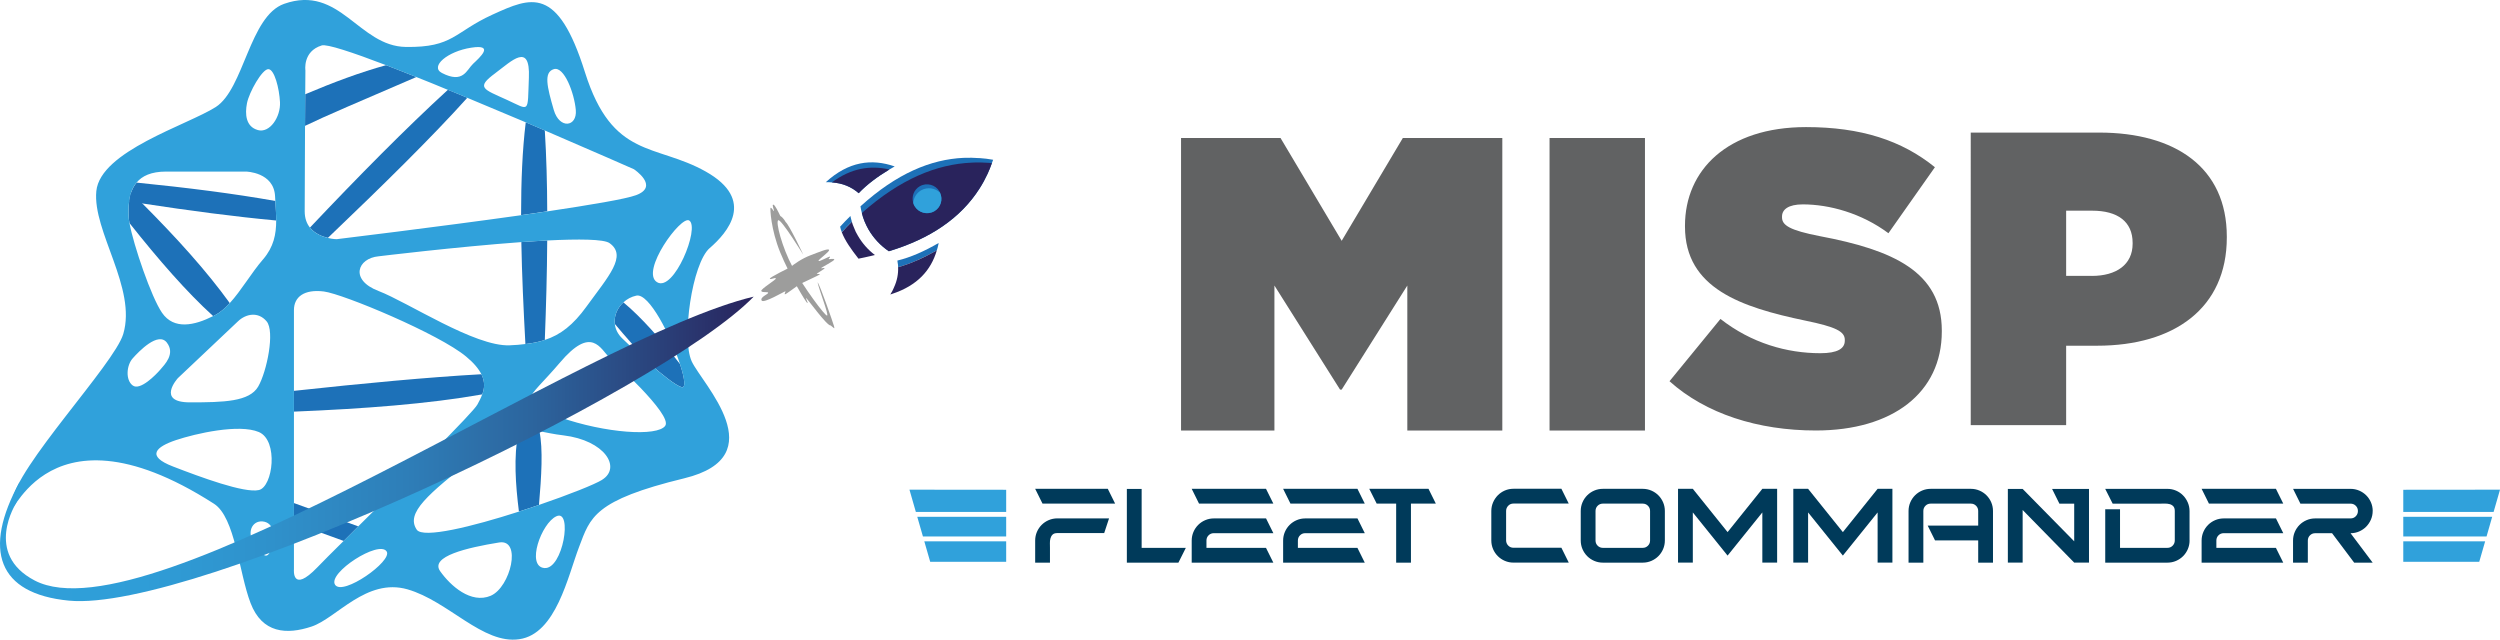 <?xml version="1.0" encoding="UTF-8"?><svg id="Calque_1" xmlns="http://www.w3.org/2000/svg" xmlns:xlink="http://www.w3.org/1999/xlink" viewBox="0 0 797.62 204.09"><defs><style>.cls-1{fill:#003a5a;}.cls-2{fill:#30a1db;}.cls-3{fill:#9d9d9c;}.cls-4{fill:#29235c;}.cls-5{fill:url(#Dégradé_sans_nom_13);}.cls-6{fill:#1d71b8;}.cls-7{fill:#616263;}</style><linearGradient id="Dégradé_sans_nom_13" x1="0" y1="143.21" x2="240.47" y2="143.21" gradientUnits="userSpaceOnUse"><stop offset="0" stop-color="#30a1db"/><stop offset=".19" stop-color="#2f9dd7"/><stop offset=".36" stop-color="#2f91cb"/><stop offset=".54" stop-color="#2e7eb8"/><stop offset=".71" stop-color="#2c649d"/><stop offset=".87" stop-color="#2a427b"/><stop offset="1" stop-color="#29235c"/></linearGradient></defs><path class="cls-1" d="m353.44,155.96l2.34,4.72h-23.17l-2.34-4.72h23.17Zm.41,9.4l-1.56,4.72h-14.96c-.68,0-1.18.16-1.51.49-.33.33-.55.73-.68,1.21-.13.47-.18.98-.17,1.53.01.54.02,1.04.02,1.49v4.72h-4.72v-7.07c0-.97.19-1.89.56-2.75.37-.86.88-1.61,1.51-2.24.63-.63,1.38-1.14,2.24-1.51.86-.37,1.78-.56,2.75-.56h16.52Z"/><path class="cls-1" d="m378.34,174.79l-2.37,4.72h-16.45v-23.51h4.72v18.79h14.11Z"/><path class="cls-1" d="m403.92,155.96l2.34,4.72h-23.71l-2.34-4.72h23.71Zm-16.66,14.15c-.66,0-1.21.23-1.66.68-.45.45-.68,1-.68,1.65v2.36h19l2.34,4.72h-26.05v-7.06c0-.97.19-1.89.56-2.75.37-.86.88-1.61,1.51-2.24.63-.63,1.38-1.14,2.24-1.51s1.78-.56,2.75-.56h16.66l2.34,4.72h-19Z"/><path class="cls-1" d="m433.09,155.96l2.34,4.72h-23.71l-2.34-4.72h23.71Zm-16.66,14.15c-.66,0-1.21.23-1.66.68-.45.45-.68,1-.68,1.65v2.36h19l2.34,4.72h-26.05v-7.06c0-.97.19-1.89.56-2.75.37-.86.88-1.61,1.51-2.24.63-.63,1.38-1.14,2.24-1.51s1.78-.56,2.75-.56h16.66l2.34,4.72h-19Z"/><path class="cls-1" d="m436.86,155.96h18.9l2.34,4.72h-7.94v18.83h-4.72v-18.83h-6.21l-2.37-4.72Z"/><path class="cls-1" d="m500.5,179.5h-17.64c-.97,0-1.89-.19-2.75-.56-.86-.37-1.61-.88-2.24-1.51-.63-.63-1.14-1.38-1.51-2.24-.37-.86-.56-1.78-.56-2.75v-9.4c0-.97.19-1.89.56-2.75.37-.86.88-1.61,1.51-2.26.63-.64,1.38-1.15,2.24-1.53.86-.37,1.78-.56,2.75-.56h15.3l2.34,4.72h-17.64c-.66,0-1.21.23-1.66.69-.45.46-.68,1.02-.68,1.67v9.38c0,.65.23,1.21.68,1.67.45.46,1.01.69,1.66.69h15.3l2.34,4.72Z"/><path class="cls-1" d="m524.11,155.96c.97,0,1.89.19,2.75.56.86.37,1.61.88,2.24,1.51.63.63,1.14,1.38,1.51,2.24.37.86.56,1.78.56,2.75v9.43c0,.97-.19,1.89-.56,2.75-.37.86-.88,1.61-1.51,2.24-.63.63-1.38,1.14-2.24,1.51-.86.37-1.78.56-2.75.56h-12.72c-.97,0-1.89-.19-2.75-.56-.86-.37-1.61-.88-2.24-1.51-.63-.63-1.14-1.38-1.51-2.24-.37-.86-.56-1.78-.56-2.75v-9.43c0-.97.19-1.89.56-2.75.37-.86.88-1.61,1.51-2.24.63-.63,1.38-1.14,2.24-1.51.86-.37,1.78-.56,2.75-.56h12.72Zm2.34,7.06c0-.66-.23-1.21-.68-1.66-.45-.45-1.01-.68-1.66-.68h-12.72c-.66,0-1.21.23-1.66.68-.45.45-.68,1.01-.68,1.66v9.43c0,.66.23,1.21.68,1.66.45.45,1.01.68,1.66.68h12.72c.66,0,1.21-.23,1.66-.68.45-.45.68-1,.68-1.66v-9.43Z"/><path class="cls-1" d="m562.27,163.49l-11.09,13.77-11.09-13.77v16.01h-4.72v-23.54h4.72l11.09,13.81,11.09-13.81h4.72v23.54h-4.72v-16.01Z"/><path class="cls-1" d="m599.05,163.49l-11.09,13.77-11.09-13.77v16.01h-4.72v-23.54h4.72l11.09,13.81,11.09-13.81h4.72v23.54h-4.72v-16.01Z"/><path class="cls-1" d="m628.8,155.96c.97,0,1.89.19,2.75.56.86.37,1.61.88,2.24,1.51s1.14,1.38,1.51,2.24c.37.86.56,1.78.56,2.75v16.49h-4.72v-7.09h-13.77l-2.34-4.72h16.11v-4.69c0-.65-.23-1.2-.68-1.65-.45-.45-1.01-.68-1.66-.68h-12.82c-.66,0-1.21.23-1.66.68-.45.45-.68,1.01-.68,1.66v16.49h-4.72v-16.49c0-.97.19-1.89.56-2.75.37-.86.88-1.61,1.51-2.24.63-.63,1.38-1.14,2.24-1.51.86-.37,1.78-.56,2.75-.56h12.82Z"/><path class="cls-1" d="m654.72,155.99h11.77v23.51h-4.72l-16.45-16.79v16.79h-4.72v-23.51h4.72l16.45,16.72v-12.01h-4.72l-2.34-4.72Z"/><path class="cls-1" d="m698.58,172.45c0,.97-.19,1.89-.56,2.75-.37.86-.88,1.61-1.51,2.24-.63.63-1.38,1.14-2.24,1.51-.86.37-1.78.56-2.75.56h-19.85v-17.03h4.72v12.31h15.13c.66,0,1.21-.23,1.66-.69.45-.46.68-1.02.68-1.67v-9.38c0-.68-.16-1.18-.47-1.52-.32-.34-.71-.57-1.19-.69-.47-.12-.98-.18-1.53-.17s-1.05.02-1.53.02h-15.1l-2.38-4.72h19.85c.97,0,1.89.19,2.75.56.86.37,1.61.88,2.24,1.53.63.64,1.14,1.4,1.51,2.26.37.86.56,1.78.56,2.75v9.4Z"/><path class="cls-1" d="m726.13,155.96l2.34,4.72h-23.71l-2.34-4.72h23.71Zm-16.66,14.15c-.66,0-1.21.23-1.66.68-.45.45-.68,1-.68,1.65v2.36h19l2.34,4.72h-26.05v-7.06c0-.97.19-1.89.56-2.75.37-.86.88-1.61,1.51-2.24.63-.63,1.38-1.14,2.24-1.51s1.78-.56,2.75-.56h16.66l2.34,4.72h-19Z"/><path class="cls-1" d="m757,163.02c0,.97-.19,1.89-.56,2.75s-.88,1.61-1.51,2.26c-.63.64-1.38,1.15-2.24,1.53-.86.37-1.78.56-2.75.56l7.06,9.4h-5.9l-7.06-9.4h-5.39c-.66,0-1.21.23-1.66.68s-.68,1.01-.68,1.66v7.06h-4.72v-7.06c0-.97.19-1.89.56-2.75.37-.86.88-1.61,1.51-2.24.63-.63,1.38-1.14,2.24-1.51.86-.37,1.78-.56,2.75-.56h11.3c.66,0,1.21-.23,1.66-.69.45-.46.68-1.02.68-1.68s-.23-1.21-.68-1.66c-.45-.45-1-.68-1.66-.68h-16.01l-2.34-4.72h18.35c.97,0,1.89.19,2.75.56.86.37,1.61.88,2.24,1.51.63.63,1.14,1.38,1.51,2.24.37.86.56,1.78.56,2.75Z"/><path class="cls-6" d="m174.59,76.71c-.06,10.5-.36,21.11-.77,31.75-1.91.64-3.95,1.05-6.19,1.3-.61-11.19-1.11-22.16-1.3-32.52,2.85-.19,5.64-.39,8.26-.52Z"/><path class="cls-6" d="m174.59,67.42c-2.71.39-5.5.8-8.34,1.22,0-10.83.41-20.86,1.49-29.62,2.07.88,4.09,1.77,6.08,2.6.52,8.51.75,17.1.77,25.81Z"/><path class="cls-6" d="m171.97,161.08c-2.07.72-4.23,1.44-6.41,2.13-1.08-8.7-1.71-17.3-.17-25.56,2.38-.61,4.42-.44,6.71-.08,1.19,5.69.64,14.42-.14,23.51Z"/><path class="cls-6" d="m153.84,125.83c-17.16,3.04-37.82,4.59-60.06,5.5v-6.63c22.38-2.43,43.07-4.37,59.82-5.3,1.22,2.51.97,4.61.25,6.44Z"/><path class="cls-6" d="m149.09,31.2c-11.24,12.52-27.05,28.04-44.48,44.7-1.82-.44-4.17-1.35-5.72-3.29,15.58-16.47,30.47-31.55,44.01-43.96,2.04.8,4.12,1.66,6.19,2.54Z"/><path class="cls-6" d="m132.85,24.57c-17.9,7.71-29.23,12.52-35.53,15.58.03-3.7.06-7.18.06-10.08,9.01-3.81,17.68-7.05,25.81-9.28,3.04,1.16,6.27,2.43,9.67,3.79Z"/><path class="cls-6" d="m88.12,70.35c-13.18-1.22-27.57-3.12-42.71-5.44-1.38-.22-2.79-.44-4.2-.66.11-.97.3-1.93.64-2.87.39-1.11.94-2.18,1.74-3.12,15.94,1.6,30.89,3.48,44.26,5.86.11,2.18.28,4.25.28,6.24Z"/><path class="cls-6" d="m73.31,96.71c-1.52,1.66-3.12,3.04-4.89,3.95-.14.08-.28.14-.41.19-8.43-7.65-17.41-17.96-26.69-29.67-.17-.94-.28-1.69-.28-2.27-.03-1.35-.06-2.98.17-4.67.11-.97.3-1.93.64-2.87,1.22,1.19,2.4,2.38,3.56,3.54,10.94,10.97,20.58,21.63,27.9,31.8Z"/><path class="cls-6" d="m217.42,123.51c-2.02-.66-6.16-3.98-10.03-7.38-4.25-4.7-8.12-9.06-11.24-12.79-.3-2.54.8-5.11,2.74-6.88,5.8,4.81,11.88,11.77,18.07,19.7,1.49,4.53,1.93,7.82.47,7.35Z"/><path class="cls-2" d="m226.45,79.14c5.61-4.89,14.81-15.33-1.27-24.4-16.05-9.03-29.78-3.9-38.54-31.66-8.73-27.79-17.16-24.04-29.48-18.43-12.35,5.64-12.49,10.53-27.63,10.33-15.14-.19-21.05-20.03-38.87-13.76-11.08,3.9-12.79,27.13-21.83,32.93-9.06,5.77-36.83,14.04-38.1,26.83-1.24,12.82,12.96,30.92,8.59,45.59-2.87,9.64-34.34,42.49-35.59,53.79-1.24,11.44,8.29-35.72,64.54.36,6.77,4.34,7.96,21.99,11.66,31.66,3.7,9.7,11.52,10.17,19.48,7.52,7.96-2.65,17.46-15.61,30.58-11.88,13.1,3.76,24.04,17.65,35.72,15.91,11.71-1.71,15.47-20.11,19.06-29.48,3.56-9.37,4.67-14.84,33.54-21.85,28.87-7.02,5.72-30.12,2.38-37.3-3.32-7.18.11-31.28,5.75-36.17ZM42.34,122.98c-2.35-1.74-1.99-6.44,0-8.65,1.99-2.24,8.12-8.62,10.89-5.03,2.79,3.62-.72,7.02-2.1,8.65-1.41,1.63-6.44,6.8-8.79,5.03Zm12.87,25.86c-8.79-3.37-5.39-6.3.94-8.43,6.3-2.1,20.11-5.25,26.44-2.57,6.33,2.71,4.48,17.49,0,18.51-4.67,1.05-18.59-4.12-27.38-7.51Zm1.52-28.18l19.2-18.15c2.51-2.4,6.44-3.18,9.12,0,2.71,3.15.11,16.02-2.68,20.83-2.82,4.81-10.89,5.03-21.77,5.03s-3.87-7.71-3.87-7.71Zm29.95,54.18c-1.44,3.98-2.57,2.68-5.36-1.05-2.82-3.76-.94-7.71,2.43-7.43,3.54.3,4.34,4.5,2.93,8.48Zm-2.74-92.11c-3.79,4.39-6.96,9.97-10.64,13.98-1.52,1.66-3.12,3.04-4.89,3.95-.14.08-.28.14-.41.19-5.97,3.01-12.52,4.45-16.3-1.05-3.43-4.97-9.06-21.47-10.39-28.62-.17-.94-.28-1.69-.28-2.27-.03-1.35-.06-2.98.17-4.67.11-.97.3-1.93.64-2.87.39-1.11.94-2.18,1.74-3.12,1.71-2.07,4.61-3.51,9.39-3.51h25.53s8.87.17,9.26,7.85c.03.52.06,1.02.08,1.52.11,2.18.28,4.25.28,6.24,0,4.37-.77,8.4-4.17,12.38Zm-1.71-41.25c-3.81-1.08-4.12-5.06-3.43-8.56.72-3.59,4.84-10.86,6.8-10.86s3.51,6.16,3.73,10.53c.25,4.7-3.26,10-7.1,8.9Zm94.46-19.42c3.29-1.02,6.55,7.65,7.02,13.04.47,5.39-5.19,6.22-7.02,0-2.18-7.51-3.26-12.02,0-13.04Zm-18.59,1.22c5.14-3.81,11.11-9.95,10.64,1.52-.47,11.47.47,10.47-7.02,7.05-7.49-3.43-10.06-3.84-3.62-8.56Zm-7.74-8.07c7.6-1.19,2.68,3.15.58,5.14-2.1,1.99-3.15,6.44-9.95,2.93-3.92-2.04,1.77-6.91,9.37-8.07Zm-47.74-.72c1.66-.5,9.7,2.15,20.56,6.3,3.04,1.16,6.27,2.43,9.67,3.79,3.26,1.3,6.63,2.65,10.06,4.09,2.04.8,4.12,1.66,6.19,2.54,6.27,2.6,12.63,5.28,18.65,7.82,2.07.88,4.09,1.77,6.08,2.6,16.02,6.88,28.4,12.35,28.4,12.35,0,0,8.32,5.47.69,8.29-3.29,1.22-14.59,3.12-28.32,5.17-2.71.39-5.5.8-8.34,1.22-27.08,3.81-58.85,7.65-58.85,7.65,0,0-1.22,0-2.79-.39-1.82-.44-4.17-1.35-5.72-3.29-1.02-1.24-1.69-2.96-1.69-5.22.03-4.61.08-16.74.11-27.24.03-3.7.06-7.18.06-10.08.03-4.56.06-7.63.06-7.63,0,0-.91-6.08,5.19-7.96Zm84.49,83.33c-4.25,5.88-8.29,9.01-13.29,10.64-1.91.64-3.95,1.05-6.19,1.3-1.57.22-3.23.33-5.03.41-11.08.47-32.44-13.73-41.8-17.32-9.37-3.56-6.71-10.47,0-11.08,0,0,24.67-3.01,45.53-4.53,2.85-.19,5.64-.39,8.26-.52,10.08-.5,18.04-.44,19.86.83,5.77,4.06-.33,10.61-7.35,20.28Zm-80.21,88.74c-2.43-3.76,14.04-14.39,16.47-10.61,1.93,3.04-14.06,14.34-16.47,10.61Zm7.38-18.62c-1.63,1.63-3.2,3.18-4.64,4.64-3.76,3.7-6.74,6.71-8.4,8.43-8.21,8.51-7.46.64-7.46.64v-82.72c0-4.23,3.29-6.71,9.53-5.94,6.24.8,36.83,13.59,45.42,20.78,2.51,2.07,4.01,3.95,4.86,5.64,1.22,2.51.97,4.61.25,6.44-.41,1.16-.99,2.21-1.52,3.2-1.35,2.6-22.99,23.95-38.04,38.9Zm42.3,22.13c-6.33,2.68-12.87-3.18-16.16-7.85-3.29-4.7,8.59-7.49,18.84-9.15,7.32-1.16,3.62,14.28-2.68,16.99Zm17.1-8.84c-5.91-.52-.97-14.34,3.84-16.52,5.25-2.43,2.1,17.05-3.84,16.52Zm18.43-28.15c-2.29,1.44-10.53,4.72-20.14,8.01-2.07.72-4.23,1.44-6.41,2.13-14.84,4.78-30.64,8.68-32.6,5.77-3.59-5.3,3.43-11.24,18.7-23.24,6.38-5.03,10.39-7.27,13.73-8.1,2.38-.61,4.42-.44,6.71-.08,2.16.39,4.53.97,7.68,1.33,13.21,1.6,18.57,10.28,12.32,14.17Zm20.14-17.24c-2.51,3.51-19.04,2.4-33.71-2.74-14.67-5.14-10.31-5.14,0-17.3,10.28-12.16,12.93-4.56,16.16-1.41,0,0,20.03,17.93,17.54,21.44Zm5.17-12.32c-2.02-.66-6.16-3.98-10.03-7.38-4.59-4.01-8.81-8.12-8.81-8.12-1.49-1.41-2.24-3.04-2.43-4.67-.3-2.54.8-5.11,2.74-6.88,1.13-1.05,2.54-1.82,4.14-2.16,4.06-.86,11,12.9,13.92,21.85,1.49,4.53,1.93,7.82.47,7.35Zm-7.82-33.51c-5.39-3.4,7.65-21.33,10.28-19.67,3.54,2.21-4.92,23.04-10.28,19.67Z"/><path class="cls-6" d="m114.28,167.94c-1.63,1.63-3.2,3.18-4.64,4.64l-15.86-5.75v-6.33l20.5,7.43Z"/><g id="g1076"><path id="path1078" class="cls-7" d="m376.81,44.03h31.74l19.51,32.8,19.51-32.8h31.74v93.33h-30.31v-46.26l-20.94,33.2h-.52l-20.94-33.2v46.26h-29.79V44.03Z"/></g><path id="path1080" class="cls-7" d="m494.38,44.03h30.44v93.33h-30.44V44.03Z"/><g id="g1090"><path id="path1092" class="cls-7" d="m532.65,121.63l16.26-19.87c9.89,7.73,21.2,10.93,31.87,10.93,5.46,0,7.8-1.46,7.8-4v-.27c0-2.66-2.86-4.13-12.62-6.13-20.42-4.27-38.37-10.27-38.37-30v-.27c0-17.73,13.53-31.47,38.63-31.47,17.56,0,30.57,4.27,41.11,12.8l-14.83,21.06c-8.59-6.4-18.86-9.2-27.32-9.2-4.55,0-6.63,1.6-6.63,3.87v.27c0,2.53,2.47,4.13,12.09,6,23.29,4.4,38.89,11.33,38.89,30.13v.27c0,19.6-15.74,31.6-40.19,31.6-18.47,0-35.12-5.33-46.7-15.73"/></g><g id="g1094"><path id="path1096" class="cls-7" d="m628.77,42.3h40.97c24.2,0,40.72,11.07,40.72,33.2v.27c0,22.53-16.78,34.53-41.37,34.53h-9.89v25.33h-30.44V42.3Zm38.63,45.73c7.8,0,13.01-3.6,13.01-10.27v-.27c0-6.8-4.81-10.27-12.88-10.27h-8.33v20.8h8.2Z"/></g><polygon class="cls-2" points="321.02 156.26 290.16 156.23 292.2 163.33 321.02 163.33 321.02 156.26"/><polygon class="cls-2" points="292.65 164.88 294.46 171.16 321.02 171.16 321.02 164.88 292.65 164.88"/><polygon class="cls-2" points="296.78 179.24 321.02 179.24 321.02 172.72 294.9 172.72 296.78 179.24"/><polygon class="cls-2" points="766.76 156.26 797.62 156.23 795.58 163.33 766.76 163.33 766.76 156.26"/><polygon class="cls-2" points="795.13 164.88 793.33 171.16 766.76 171.16 766.76 164.88 795.13 164.88"/><polygon class="cls-2" points="791 179.24 766.76 179.24 766.76 172.72 792.88 172.72 791 179.24"/><path class="cls-6" d="m312.46,50.45c-1.67-.13-3.35-.16-5.06-.09-10.4.49-21.27,4.95-32.87,15.47.11.7.23,1.39.44,2.11.42,1.8,1.16,3.55,2.11,5.24,1.66,2.86,3.91,5.22,6.51,6.97,6.61-2.01,12.35-4.64,17.17-7.98,4.85-3.33,8.74-7.31,11.73-11.99.98-1.52,1.83-3.09,2.6-4.75.5-1.09.97-2.23,1.38-3.41.16-.34.26-.7.39-1.05-1.48-.26-2.93-.45-4.4-.54Z"/><path class="cls-4" d="m279.15,81.36c-.46.12-.92.24-1.38.33-1.27.32-2.57.56-3.87.84-2.29-2.91-4.35-5.81-5.33-8.45,1.05-1.17,2.13-2.29,3.2-3.35.18.68.44,1.33.73,1.99.29.83.69,1.61,1.16,2.4,1.45,2.52,3.31,4.61,5.49,6.25Z"/><path class="cls-6" d="m271.77,70.72c-1.07,1.06-2.15,2.19-3.2,3.35-.23-.58-.43-1.19-.53-1.75,1.09-1.19,2.18-2.35,3.28-3.41.13.6.26,1.2.46,1.81Z"/><path class="cls-6" d="m285.45,53.1c-.57.34-1.13.65-1.7.98-3.86,2.32-7.18,4.81-9.79,7.56-2.37-2.08-5.21-3.22-8.55-3.44-.63-.08-1.27-.09-1.95-.07,7.3-6.65,14.63-7.58,21.99-5.03Z"/><path class="cls-6" d="m299.47,77.53l-.06.36c-.15.68-.31,1.37-.52,2-4.28,2.42-8.4,4.26-12.34,5.35-.01-.51-.06-1.02-.17-1.52,0-.2-.03-.38-.07-.59,4.2-1.01,8.61-2.97,13.17-5.61Z"/><path class="cls-4" d="m298.89,79.89c-1.87,6.33-6.18,11.21-14.26,13.87-.18.07-.36.14-.58.2.47-.76.87-1.47,1.17-2.23v-.03c.99-2.12,1.41-4.28,1.32-6.46,3.95-1.09,8.06-2.93,12.34-5.35Z"/><path class="cls-4" d="m316.47,52.04c-.41,1.18-.88,2.31-1.38,3.41-.77,1.66-1.62,3.23-2.6,4.75-2.99,4.68-6.88,8.65-11.73,11.99-4.82,3.34-10.56,5.97-17.17,7.98-2.6-1.75-4.85-4.11-6.51-6.97-.95-1.69-1.69-3.44-2.11-5.24,12.35-10.93,23.93-15.57,35.01-16.07,1.88-.11,3.73-.08,5.57.07.3.02.6.04.93.1Z"/><path class="cls-4" d="m283.75,54.08c-3.86,2.32-7.18,4.81-9.79,7.56-2.37-2.08-5.21-3.22-8.55-3.44,6.08-4.53,12.21-5.54,18.35-4.12Z"/><path class="cls-6" d="m293.46,59.42c2.22-1.26,5.02-.5,6.29,1.69.08.12.16.23.17.37v.03c1,2.14.21,4.7-1.86,5.89-2.22,1.26-5.02.5-6.29-1.69-.18-.3-.32-.67-.4-.98-.62-2,.21-4.22,2.09-5.31Z"/><path class="cls-2" d="m298.06,67.41c-2.22,1.26-5.02.5-6.29-1.69-.18-.3-.32-.67-.4-.98.12-1.6,1-3.14,2.51-4.02,1.99-1.13,4.46-.76,6.05.77v.03c1,2.14.21,4.7-1.86,5.89Z"/><path class="cls-3" d="m252.17,85.25c.87-.77,3.58-2.75,6.48-3.83,2.9-1.08,5.53-2.24,5.86-1.7s-3.61,3.17-3.34,3.52,3.53-1.63,3.64-1.33-.51.54-.41.72,1.61-.27,1.78.14-4.23,2.58-4.18,2.77,1.03-.21,1.09.03-2.61,1.68-2.49,1.81.92-.09.96.13-5.79,2.76-6.67,3.33-4.34,3.27-4.5,3.06.32-.85.19-.96-7.03,4.04-7.59,2.93,2.12-2,2.1-2.45-1.97.07-2.2-.58c-.23-.64,4.8-3.6,4.64-4.01s-1.66.48-1.91.1,6.55-3.68,6.55-3.68Z"/><path class="cls-3" d="m256.25,81.18s-4.49-9.5-5.58-10.33c-.48-.93-1.34-1.79-1.71-1.94-.54-1.1-1.69-3.57-2.24-3.62s.35,1.98.22,2.06-.89-1.36-1.12-1.01c-.14.2.11,6.84,3.1,14.18,2.99,7.34,8.4,16.28,8.68,16.17s-.6-1.51-.42-1.61,6.77,9.1,7.83,8.74c.95.73,1.43,1.48,1.08.24-.35-1.24-4.47-13.1-5.25-14.01.45,2.34,3.62,10.32,3.05,10.63s-7.68-9.3-11.03-15.52c-3.35-6.22-5.5-14.55-4.54-14.9.96-.34,7.91,10.92,7.91,10.92Z"/><path class="cls-5" d="m6.29,153.71c-11.95,21.83-6.94,35.73,15.68,37.92,40.15,3.89,188.99-66.6,218.5-96.99-53.64,12.68-192.72,109.67-229.38,90.58-16.41-8.54-5.9-24.76-5.9-24.76l1.1-6.75Z"/></svg>